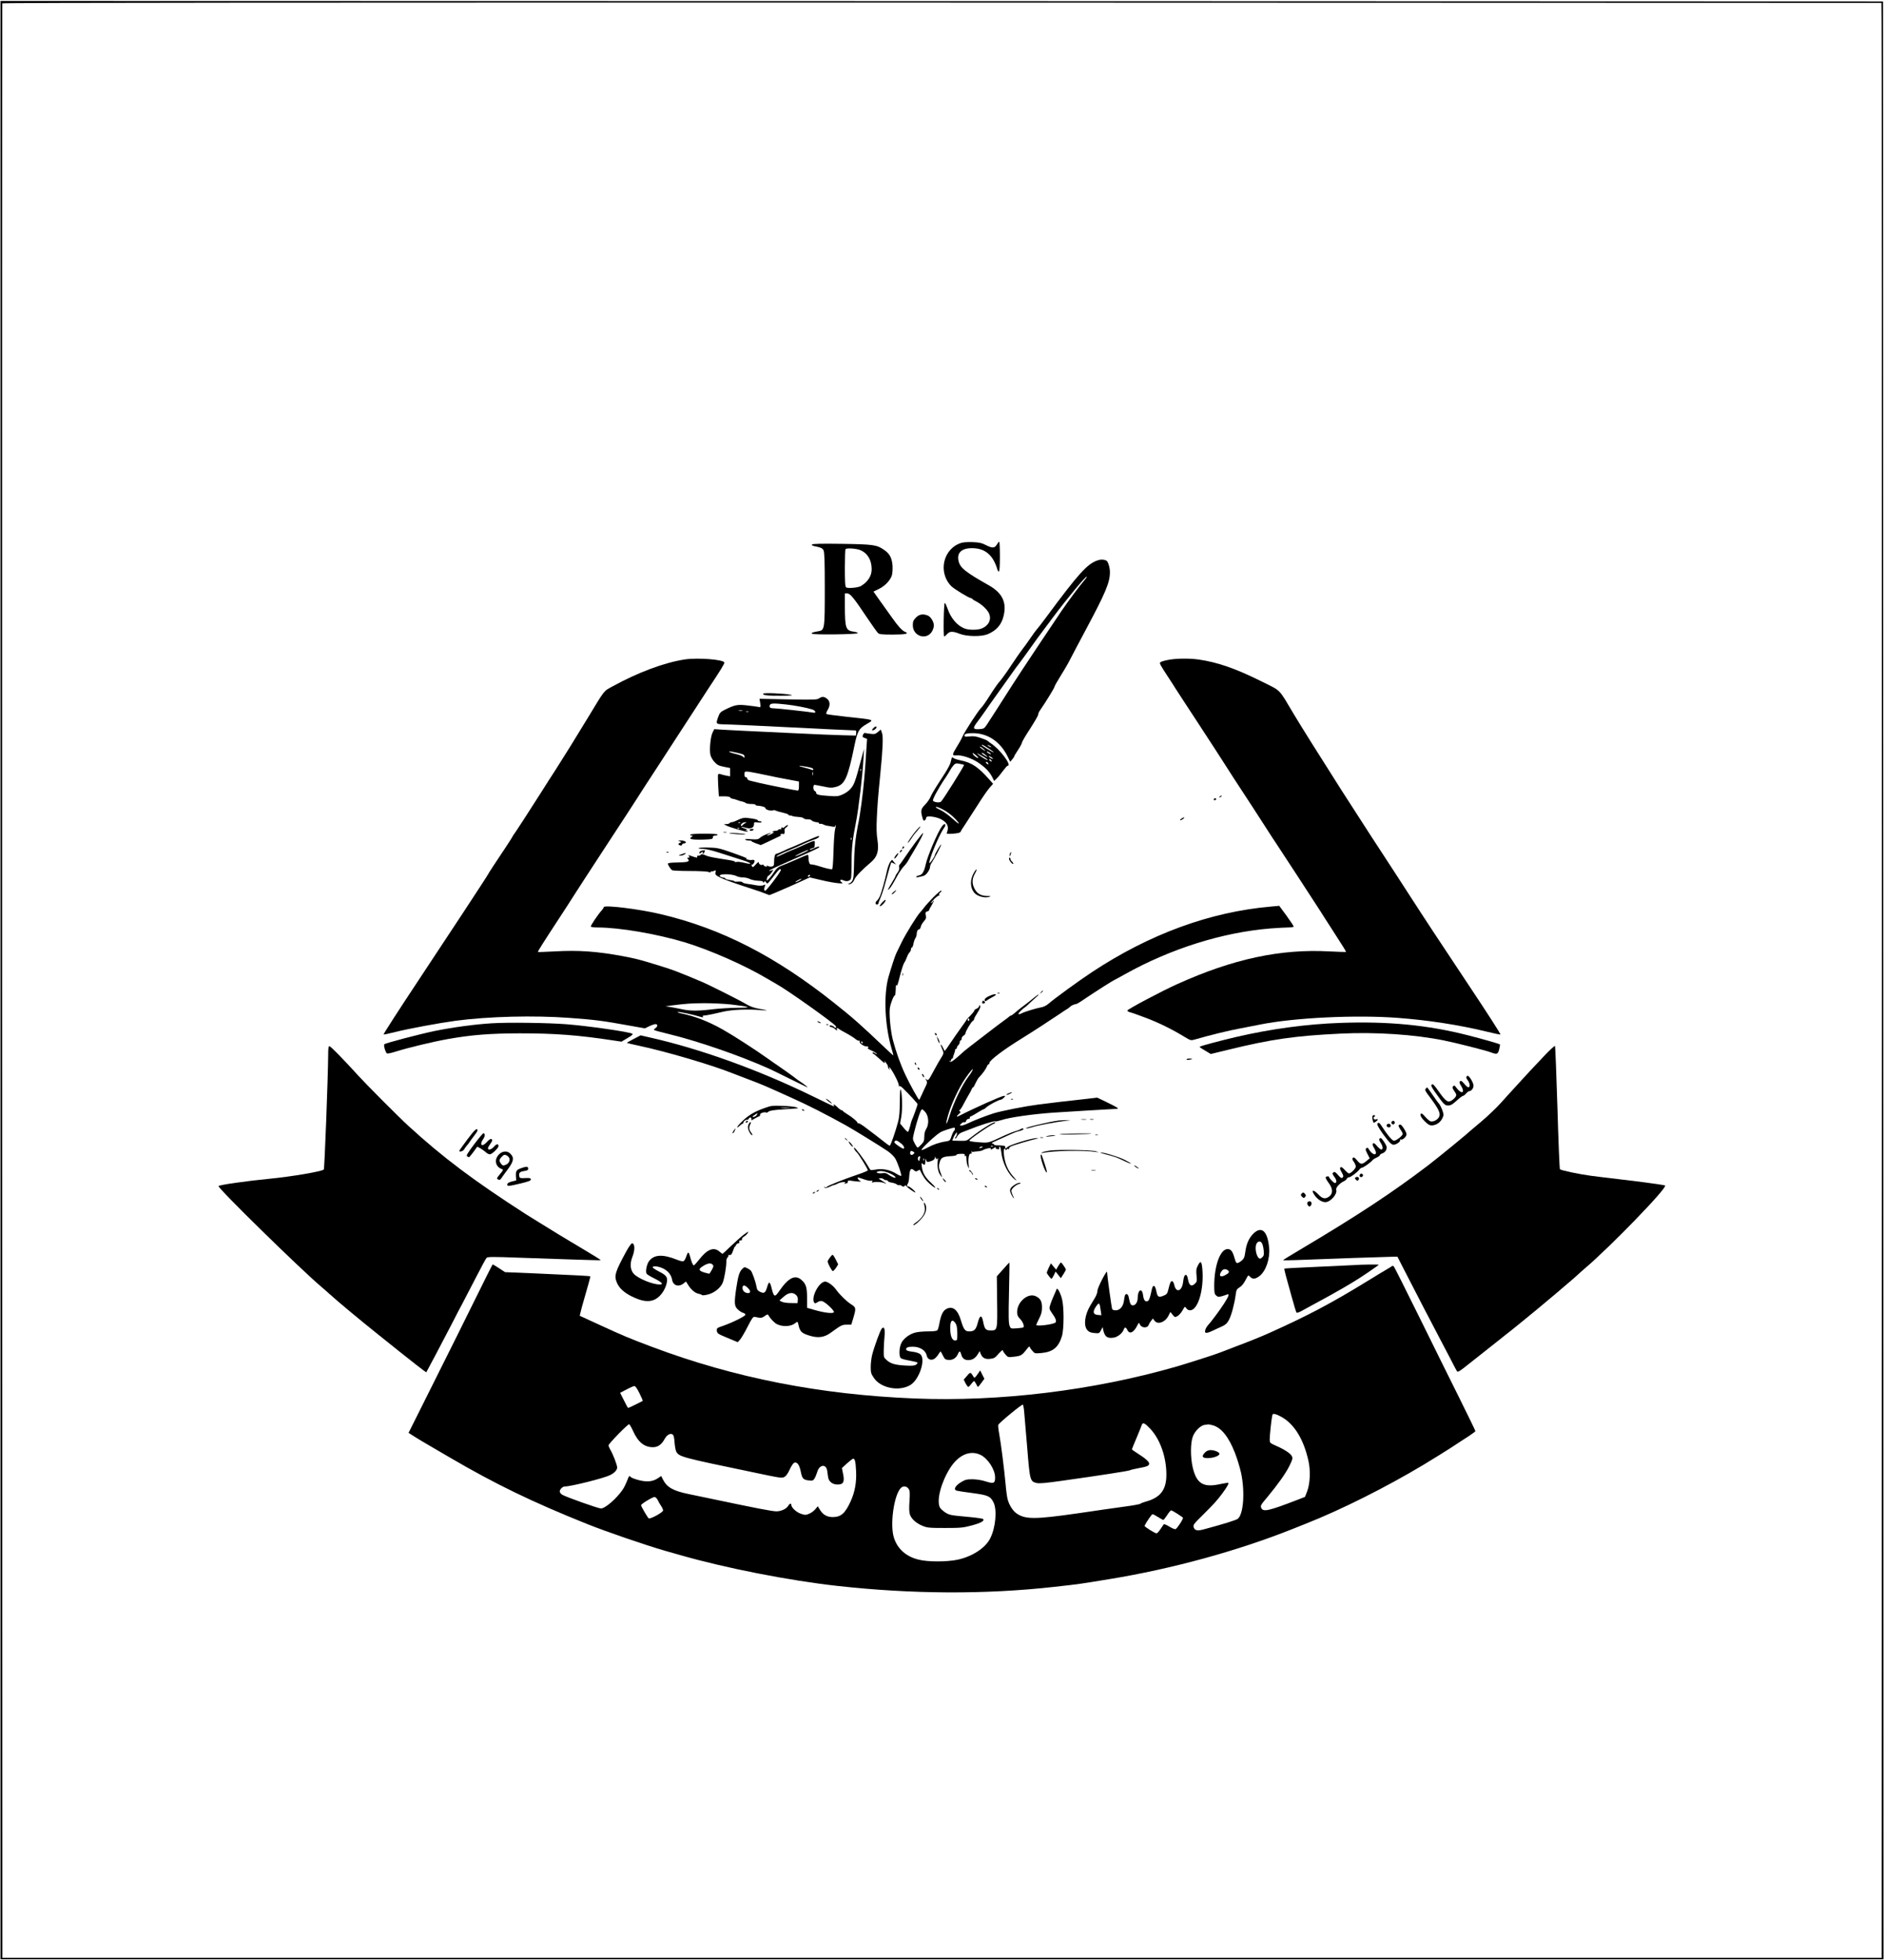 <?xml version="1.0" standalone="no"?>
<!DOCTYPE svg PUBLIC "-//W3C//DTD SVG 20010904//EN"
 "http://www.w3.org/TR/2001/REC-SVG-20010904/DTD/svg10.dtd">
<svg version="1.0" xmlns="http://www.w3.org/2000/svg"
 width="1969pt" height="2048pt" viewBox="0 0 1969 2048"
 preserveAspectRatio="xMidYMid meet">

<g transform="translate(0,2048) scale(0.1,-0.1)"
fill="#000000" stroke="none">
<path d="M5 10240 l0 -10230 9840 0 9840 0 -2 10228 -3 10227 -9837 3 -9838 2
0 -10230z m19658 10210 c4 0 6 -4596 5 -10212 l-3 -10213 -9820 0 -9820 0 -3
10205 c-1 5613 0 10210 2 10215 2 7 3282 9 9817 8 5398 -2 9817 -3 9822 -3z"/>
<path d="M10050 14809 c-192 -56 -252 -308 -107 -454 31 -30 186 -125 206
-125 5 0 11 -3 13 -7 2 -5 20 -17 41 -27 56 -29 112 -81 132 -122 30 -64 0
-129 -74 -160 -44 -18 -139 -18 -184 1 -76 31 -142 110 -175 209 -11 31 -23
57 -28 56 -11 0 -17 -350 -6 -350 5 0 18 11 30 25 27 31 59 32 132 3 74 -29
224 -31 290 -5 92 38 146 98 168 189 36 143 -12 243 -154 323 -238 134 -296
180 -314 246 -25 90 26 142 139 142 138 -1 222 -73 267 -230 2 -7 8 -13 14
-13 6 0 10 55 10 155 0 85 -3 155 -7 155 -5 0 -16 -14 -25 -30 -22 -38 -49
-39 -116 -4 -40 21 -68 27 -134 30 -46 2 -99 -1 -118 -7z"/>
<path d="M8486 14791 c-4 -6 5 -13 21 -16 73 -15 89 -22 100 -45 10 -19 13
-120 13 -398 0 -427 -1 -436 -67 -447 -62 -11 -76 -16 -66 -26 13 -13 478 -7
478 6 0 6 -18 12 -40 15 -85 11 -94 34 -95 258 l0 142 25 0 c30 0 70 -48 205
-251 54 -80 106 -153 115 -162 14 -14 39 -17 155 -17 135 0 178 10 128 29 -28
10 -77 64 -133 145 -22 31 -54 76 -71 99 -16 23 -52 72 -78 109 l-47 67 57 28
c62 30 117 88 135 141 6 20 9 64 7 102 -6 80 -30 125 -87 164 -77 54 -110 59
-442 64 -213 3 -309 1 -313 -7z m509 -60 c74 -33 115 -104 115 -199 0 -69 -39
-130 -111 -174 -28 -18 -136 -28 -156 -15 -10 6 -13 58 -13 201 0 106 3 196 7
199 14 14 119 6 158 -12z"/>
<path d="M11467 14624 c-106 -38 -194 -135 -534 -594 -43 -58 -86 -114 -97
-125 -10 -11 -41 -54 -69 -95 -28 -41 -65 -93 -83 -115 -18 -23 -71 -99 -118
-170 -47 -72 -102 -147 -121 -168 -19 -21 -64 -86 -101 -145 -37 -59 -77 -116
-89 -127 -29 -26 -172 -246 -198 -305 -11 -25 -37 -72 -59 -106 -48 -77 -49
-91 -5 -86 55 6 157 -27 227 -73 77 -52 119 -95 149 -152 l21 -42 28 27 c16
15 45 51 66 80 21 28 42 52 47 52 49 0 -83 176 -178 236 -15 10 -30 22 -33 25
-3 4 -34 17 -70 29 -49 17 -78 21 -117 16 -42 -5 -53 -3 -53 8 0 19 22 26 88
26 154 0 284 -87 361 -240 l29 -59 21 25 c11 13 21 27 21 32 0 4 18 34 40 67
22 33 40 67 40 75 0 8 38 74 85 145 46 72 85 138 85 148 0 10 8 30 19 45 60
86 151 235 151 245 0 7 31 62 69 123 38 60 82 137 98 170 29 56 86 165 158
299 210 393 255 499 255 608 0 46 -19 110 -36 119 -24 14 -63 15 -97 2z m-143
-218 c-40 -45 -149 -192 -228 -306 -107 -157 -439 -656 -515 -775 -110 -173
-235 -368 -269 -419 -26 -38 -31 -41 -80 -44 -62 -4 -67 10 -24 67 16 20 53
72 84 116 30 44 93 133 139 197 46 65 109 153 139 195 30 43 57 80 60 83 6 5
144 195 170 233 14 21 41 58 205 277 154 205 344 434 353 425 3 -3 -13 -24
-34 -49z m-992 -1746 c35 -22 58 -40 53 -40 -12 0 -125 69 -125 76 0 8 11 3
72 -36z m28 14 c0 -2 -9 0 -20 6 -11 6 -20 13 -20 16 0 2 9 0 20 -6 11 -6 20
-13 20 -16z m-69 -31 c10 -12 5 -11 -18 6 -18 12 -33 24 -33 27 0 9 37 -15 51
-33z m53 -28 c11 -8 15 -15 10 -15 -6 0 -19 7 -30 15 -10 8 -14 14 -9 14 6 0
19 -6 29 -14z m-119 -53 c-7 -7 -45 19 -56 39 -9 18 -5 17 25 -7 19 -15 33
-30 31 -32z m95 12 c0 -3 -13 3 -30 13 -16 9 -30 21 -30 26 0 5 14 -1 30 -13
17 -12 30 -24 30 -26z m-44 1 c32 -19 52 -35 46 -35 -13 0 -49 21 -91 52 -37
28 -19 21 45 -17z m90 -10 c10 -8 15 -14 9 -14 -5 0 -19 6 -29 14 -11 8 -15
15 -10 15 6 0 19 -7 30 -15z m-6 -30 c11 -13 10 -14 -4 -9 -9 3 -16 10 -16 15
0 13 6 11 20 -6z m-35 -26 c11 -17 -1 -21 -15 -4 -8 9 -8 15 -2 15 6 0 14 -5
17 -11z"/>
<path d="M9572 14027 c-27 -28 -32 -41 -32 -80 0 -114 142 -160 200 -65 11 18
20 47 20 63 0 39 -33 93 -66 105 -50 19 -88 12 -122 -23z"/>
<path d="M7155 13590 c-214 -33 -485 -134 -755 -282 -94 -52 -75 -28 -255
-325 -121 -200 -261 -425 -340 -548 -40 -60 -104 -162 -144 -225 -113 -179
-279 -434 -290 -447 -6 -7 -11 -14 -11 -17 0 -3 -31 -52 -68 -108 -113 -169
-187 -282 -191 -292 -2 -5 -34 -55 -70 -110 -37 -56 -116 -176 -176 -269 -61
-92 -278 -420 -482 -730 -205 -309 -369 -563 -364 -565 5 -2 62 11 127 27 136
34 454 93 624 116 346 46 824 58 1195 30 270 -20 340 -29 633 -82 l152 -27 45
22 c25 12 54 22 65 22 27 0 25 -25 -2 -44 -26 -19 -35 -15 152 -62 308 -76
734 -224 1030 -356 25 -11 124 -59 220 -107 96 -47 179 -88 185 -90 18 -8 -20
24 -65 54 -25 16 -47 32 -50 35 -6 7 -160 117 -195 140 -13 8 -58 40 -102 71
-138 98 -365 244 -470 303 -153 86 -295 141 -447 171 -15 3 -26 8 -23 11 7 7
155 -25 246 -52 17 -5 22 -4 17 4 -5 8 0 12 14 12 11 0 51 7 88 15 37 9 89 20
115 26 90 20 248 27 382 16 93 -8 89 -4 -15 14 -50 9 -92 24 -130 47 -55 34
-391 203 -465 234 -263 111 -300 125 -500 186 -161 49 -194 57 -325 82 -274
51 -467 64 -712 50 -94 -5 -174 -8 -176 -6 -4 4 52 93 233 369 55 84 120 184
144 223 25 38 72 112 106 164 34 52 119 183 189 290 70 107 185 283 255 390
70 107 149 230 176 273 28 42 95 146 150 230 55 84 133 205 174 268 156 241
250 385 359 552 128 193 162 249 162 264 0 32 -277 54 -415 33z m490 -3605
c206 -25 220 -33 60 -34 -77 -1 -194 -8 -260 -16 -154 -19 -233 -18 -320 1
-38 8 -92 19 -120 23 l-50 7 55 8 c160 20 208 24 350 25 86 0 213 -6 285 -14z"/>
<path d="M12201 13584 c-36 -7 -69 -18 -74 -23 -11 -11 -4 -24 81 -154 37 -56
69 -106 72 -112 3 -5 44 -68 91 -140 47 -71 121 -185 165 -252 43 -67 115
-177 159 -244 44 -67 89 -137 100 -155 18 -30 147 -229 287 -442 31 -48 99
-152 150 -232 51 -80 96 -149 101 -155 8 -11 49 -74 224 -342 65 -100 150
-230 188 -289 39 -59 79 -122 90 -140 11 -18 69 -108 128 -199 60 -92 107
-168 105 -170 -2 -2 -80 0 -173 5 -511 28 -1008 -78 -1592 -342 -159 -71 -515
-260 -520 -275 -2 -6 9 -14 24 -18 15 -3 89 -29 163 -57 134 -50 279 -121 408
-200 64 -39 69 -40 107 -29 164 47 351 93 470 115 77 15 172 33 210 41 360 73
1010 104 1450 70 314 -24 632 -73 909 -140 81 -20 152 -35 157 -33 6 2 -144
235 -333 518 -342 514 -431 649 -645 980 -62 96 -117 182 -123 190 -57 85
-425 652 -560 864 -262 412 -414 655 -496 791 -168 281 -126 239 -346 349
-270 134 -457 198 -654 226 -102 14 -245 11 -323 -6z"/>
<path d="M7977 13233 c-11 -17 46 -23 192 -22 99 1 125 4 96 10 -70 14 -281
23 -288 12z"/>
<path d="M8561 13184 c-21 -15 -56 -16 -323 -11 l-300 6 7 -45 c6 -43 5 -45
-17 -40 -13 3 -66 10 -118 16 -104 12 -131 6 -236 -46 -43 -22 -53 -32 -67
-72 -28 -79 -29 -78 76 -80 50 -2 180 -7 287 -12 107 -6 292 -15 410 -20 118
-6 298 -15 400 -20 102 -5 204 -9 228 -10 41 0 43 -1 40 -27 l-3 -28 -125 3
c-69 1 -307 11 -530 22 -223 11 -459 22 -525 25 -66 3 -161 8 -210 11 l-90 6
-19 -38 c-20 -43 -33 -171 -22 -228 4 -21 22 -54 42 -76 29 -32 45 -40 99 -51
l65 -13 0 -43 0 -44 -37 7 c-21 4 -48 10 -60 15 -13 5 -25 4 -28 -1 -3 -5 -2
-59 1 -119 l7 -111 58 0 c34 0 59 -5 61 -12 2 -6 13 -12 24 -13 10 -1 31 -7
47 -13 15 -7 39 -14 54 -16 14 -3 31 -10 37 -16 5 -5 32 -10 59 -10 26 0 46
-4 43 -8 -2 -4 5 -9 17 -9 53 -4 87 -15 87 -28 0 -15 62 -31 79 -21 6 4 18 2
28 -3 10 -5 44 -15 76 -22 31 -7 57 -16 57 -21 0 -4 8 -8 18 -8 10 0 21 -3 25
-6 3 -3 29 -7 58 -9 29 -1 55 -8 57 -14 2 -6 21 -11 42 -11 21 0 40 -5 42 -10
3 -9 35 -20 66 -22 6 -1 12 -5 12 -10 0 -6 6 -8 13 -5 6 2 21 -1 32 -7 11 -6
29 -12 40 -13 11 -1 35 -5 53 -9 23 -4 32 -3 32 7 0 7 2 10 5 8 2 -3 -1 -21
-7 -40 -6 -19 -14 -122 -17 -229 -4 -136 -9 -194 -17 -193 -6 1 -24 4 -40 7
-15 3 -48 12 -73 20 -47 16 -96 27 -107 25 -13 -2 -24 27 -24 64 0 20 -4 37
-8 37 -4 0 -60 -23 -122 -51 -63 -28 -134 -57 -156 -65 -30 -11 -49 -27 -72
-62 -33 -51 -72 -96 -78 -90 -6 7 8 48 16 48 5 0 19 14 31 31 l22 31 -24 -7
c-57 -17 4 17 126 70 196 85 348 154 365 165 32 20 0 20 -39 -1 -23 -12 -44
-19 -48 -16 -3 3 6 9 21 13 14 3 27 9 27 13 5 22 6 57 3 63 -5 7 -41 -6 -144
-54 -36 -17 -81 -36 -101 -43 -19 -7 -59 -25 -87 -39 -28 -14 -57 -26 -64 -26
-18 1 47 34 136 70 42 16 102 43 134 59 31 15 81 36 109 45 49 16 71 31 60 42
-2 2 -70 -25 -151 -61 -81 -36 -149 -65 -151 -65 -3 0 -33 -13 -67 -30 -34
-16 -67 -30 -74 -30 -15 0 -24 -32 -24 -86 0 -34 -4 -43 -22 -47 -12 -3 -30
-1 -41 5 -12 6 -17 6 -13 0 4 -6 -2 -8 -14 -5 -11 3 -20 10 -20 15 0 5 -4 7
-9 4 -15 -10 -41 5 -41 22 0 10 -9 5 -28 -16 -33 -37 -37 -38 -46 -15 -4 10
-4 14 0 10 10 -10 37 31 29 43 -4 6 -14 8 -23 6 -10 -3 -30 -2 -47 3 -22 7
-24 10 -10 11 11 1 -52 26 -140 57 -149 52 -167 56 -262 58 -57 1 -103 -2
-103 -6 0 -4 21 -8 48 -8 29 0 97 -16 182 -44 74 -24 177 -57 228 -73 99 -30
115 -53 19 -28 -32 8 -67 12 -78 9 -10 -4 -19 -2 -19 3 0 4 -35 13 -77 19
-116 17 -196 32 -218 42 -38 17 -54 20 -60 11 -4 -6 -15 -10 -26 -10 -11 0
-17 -4 -14 -10 9 -14 -5 -13 -55 5 -38 13 -41 13 -30 0 10 -12 9 -15 -5 -15
-15 0 -15 -3 -5 -15 22 -27 -1 -34 -108 -36 -70 -1 -102 -5 -102 -13 0 -13 29
-57 44 -68 6 -4 88 -8 183 -8 94 0 183 -4 197 -10 19 -7 26 -6 26 2 0 6 3 8 6
5 4 -3 16 -1 27 4 18 10 19 9 15 -15 -5 -24 0 -30 52 -56 32 -16 136 -54 231
-85 96 -31 198 -65 227 -77 l52 -20 63 25 c74 31 243 105 310 137 l49 23 116
-27 c65 -16 144 -30 177 -33 55 -5 58 -4 40 10 -26 20 -12 33 21 19 33 -16 71
-6 78 21 3 12 6 90 6 172 0 142 11 242 45 410 28 142 71 503 79 665 l6 105
-30 -110 c-64 -241 -73 -264 -116 -312 -16 -18 -51 -42 -79 -54 -43 -19 -60
-21 -140 -15 -108 7 -135 14 -135 32 0 8 -7 17 -15 20 -18 7 -20 64 -2 64 6 0
43 -7 82 -15 83 -18 98 -18 146 -5 89 25 121 99 189 430 31 151 46 178 127
225 82 48 91 44 -198 75 -118 13 -218 26 -222 30 -5 4 1 23 12 41 30 48 27 93
-5 118 -32 25 -52 26 -83 5z m-346 -64 c91 -10 213 -33 273 -52 37 -11 46 -42
10 -33 -34 7 -378 45 -415 45 -35 0 -46 10 -37 34 7 19 41 20 169 6z m-457
-67 c-10 -2 -26 -2 -35 0 -10 3 -2 5 17 5 19 0 27 -2 18 -5z m65 -10 c-7 -2
-19 -2 -25 0 -7 3 -2 5 12 5 14 0 19 -2 13 -5z m-114 -429 c60 -14 71 -19 71
-37 0 -18 -1 -19 -12 -5 -7 9 -38 21 -68 28 -54 12 -96 29 -74 30 6 0 44 -7
83 -16z m727 -146 c42 -7 64 -16 64 -25 0 -9 -5 -11 -12 -7 -7 4 -44 15 -83
25 -81 20 -62 24 31 7z m561 -40 c-3 -8 -6 -5 -6 6 -1 11 2 17 5 13 3 -3 4
-12 1 -19z m-1077 -28 c58 -12 121 -25 140 -29 19 -5 92 -19 162 -32 l128 -24
0 -47 c0 -33 -4 -48 -13 -48 -18 0 -337 65 -413 83 -33 8 -71 18 -86 21 -16 4
-28 13 -28 21 0 8 -7 15 -15 15 -10 0 -15 10 -15 30 0 36 1 37 140 10z m577
-17 c-3 -10 -5 -4 -5 12 0 17 2 24 5 18 2 -7 2 -21 0 -30z m400 -675 c-3 -8
-6 -5 -6 6 -1 11 2 17 5 13 3 -3 4 -12 1 -19z m-460 -119 c-33 -19 -127 -59
-127 -54 0 7 121 64 135 64 6 0 2 -4 -8 -10z m-277 -200 c0 -19 -153 -220
-164 -216 -12 5 -12 22 -1 51 7 15 5 17 -11 9 -20 -9 -50 -9 -99 1 -16 3 -51
9 -77 12 -27 4 -48 11 -48 16 0 6 -20 8 -44 7 -24 -2 -42 -1 -40 3 2 3 -18 9
-46 13 -27 4 -50 11 -50 16 0 5 -8 9 -17 9 -10 0 -25 5 -33 10 -46 31 110 36
169 6 14 -8 44 -13 66 -13 23 0 55 -8 73 -17 18 -9 57 -17 87 -18 30 -1 52 -5
49 -10 -3 -4 0 -8 5 -8 6 0 11 5 11 12 0 6 6 3 14 -8 14 -19 15 -19 33 1 10
11 38 46 62 78 42 55 61 69 61 46z m305 -59 c-3 -5 -11 -10 -16 -10 -6 0 -7 5
-4 10 3 6 11 10 16 10 6 0 7 -4 4 -10z m-100 -43 c-23 -16 -63 -32 -52 -21 10
10 51 32 62 33 5 1 1 -5 -10 -12z"/>
<path d="M9125 12870 c-14 -16 -15 -20 -4 -20 16 0 39 19 39 32 0 14 -16 9
-35 -12z"/>
<path d="M9176 12833 c-26 -22 -37 -25 -76 -20 -25 3 -52 7 -59 9 -7 2 -17 -7
-22 -20 -7 -19 -5 -24 17 -32 l26 -10 -7 -103 c-15 -250 -28 -394 -51 -567
-14 -101 -27 -187 -29 -190 -2 -3 -13 -64 -25 -136 -14 -86 -22 -185 -24 -296
-2 -136 -6 -171 -20 -192 -9 -14 -24 -26 -34 -27 -9 0 -12 -3 -5 -5 20 -9 50
14 63 48 13 32 78 100 175 182 65 56 83 118 65 233 -9 57 -11 127 -6 229 6
137 12 211 36 454 26 259 32 394 18 432 l-13 36 -29 -25z"/>
<path d="M9946 12559 c-2 -8 -7 -27 -11 -44 -3 -16 -29 -66 -57 -110 -29 -44
-71 -110 -94 -146 -23 -36 -50 -84 -59 -105 -9 -21 -34 -58 -57 -81 -44 -45
-47 -62 -29 -131 10 -36 15 -41 27 -32 8 7 14 19 14 28 0 24 110 10 164 -22
60 -35 76 -77 52 -136 -5 -13 4 -14 66 -10 43 3 73 10 76 18 2 6 22 40 46 74
23 35 82 126 131 203 48 77 105 159 126 183 l38 43 -37 42 c-120 135 -184 178
-299 202 -35 7 -71 19 -78 25 -12 10 -16 9 -19 -1z m129 -71 c6 -6 -222 -369
-241 -384 -16 -13 -69 -7 -83 10 -9 11 54 128 134 246 17 25 37 58 45 73 8 16
24 39 36 52 18 20 27 22 63 15 23 -4 44 -9 46 -12z m-227 -462 c53 -28 93 -57
135 -101 61 -65 46 -66 -24 -2 -41 37 -98 79 -126 92 -29 14 -53 28 -53 30 0
10 23 4 68 -19z"/>
<path d="M12750 12160 c-9 -6 -10 -10 -3 -10 6 0 15 5 18 10 8 12 4 12 -15 0z"/>
<path d="M12685 12130 c-3 -5 1 -10 9 -10 9 0 16 5 16 10 0 6 -4 10 -9 10 -6
0 -13 -4 -16 -10z"/>
<path d="M7715 11915 c-27 -14 -58 -25 -67 -25 -9 0 -20 -4 -23 -10 -3 -5 -18
-10 -33 -10 l-27 -1 26 -14 c32 -17 194 -65 218 -64 12 0 12 2 -4 9 l-20 9 20
1 c11 1 0 8 -25 15 -25 7 -38 13 -30 14 8 1 30 -3 48 -8 47 -14 82 1 82 35 0
25 2 26 40 21 22 -3 40 -1 40 4 0 5 -9 9 -20 9 -11 0 -20 4 -20 9 0 9 -42 18
-115 26 -29 3 -54 -3 -90 -20z m22 -31 c-3 -3 -12 -4 -19 -1 -8 3 -5 6 6 6 11
1 17 -2 13 -5z m48 -6 c-11 -6 -23 -16 -27 -22 -4 -6 -10 -7 -13 -4 -11 11 18
37 40 37 l20 0 -20 -11z m-58 -54 c-3 -3 -12 -4 -19 -1 -8 3 -5 6 6 6 11 1 17
-2 13 -5z"/>
<path d="M12344 11925 c-10 -8 -14 -15 -8 -15 5 0 19 7 30 15 10 8 14 15 8 15
-5 0 -19 -7 -30 -15z"/>
<path d="M9842 11843 c-45 -64 -149 -309 -167 -393 -16 -74 -35 -108 -66 -115
-41 -9 -48 -26 -7 -18 18 3 43 10 55 14 26 10 63 64 63 92 0 11 8 31 18 45 29
43 103 184 98 189 -5 5 -66 -100 -66 -113 0 -13 -51 -86 -56 -81 -15 14 98
289 147 359 11 14 19 31 19 37 0 20 -18 12 -38 -16z"/>
<path d="M8200 11840 c-11 -11 -20 -15 -20 -9 0 5 -5 7 -10 4 -6 -4 -8 -11 -5
-16 3 -5 0 -6 -8 -3 -8 3 -18 1 -22 -5 -3 -6 -17 -11 -30 -11 -13 0 -27 -4
-30 -10 -3 -6 1 -7 12 -4 10 3 2 -4 -17 -15 -19 -11 -42 -20 -50 -20 -8 0 -1
6 15 14 42 19 24 18 -27 -2 -24 -9 -53 -25 -65 -36 -19 -17 -32 -19 -93 -15
-44 3 -68 2 -62 -4 5 -5 23 -10 41 -10 17 -1 29 -3 26 -6 -3 -3 18 -13 45 -23
l51 -18 72 33 c112 52 164 78 144 72 -11 -4 -16 -2 -11 5 3 6 15 9 25 6 18 -5
22 6 19 49 -1 3 9 14 22 24 13 11 17 19 11 20 -7 0 -22 -9 -33 -20z"/>
<path d="M9575 11803 c-44 -52 -101 -138 -85 -128 6 4 22 24 36 46 13 22 41
58 61 80 20 22 34 41 32 44 -3 2 -23 -17 -44 -42z"/>
<path d="M7835 11810 c-3 -5 3 -10 14 -10 11 0 23 5 26 10 3 6 -3 10 -14 10
-11 0 -23 -4 -26 -10z"/>
<path d="M7563 11783 c9 -2 23 -2 30 0 6 3 -1 5 -18 5 -16 0 -22 -2 -12 -5z"/>
<path d="M7620 11776 c3 -3 44 -8 90 -12 47 -3 83 -4 80 -1 -3 3 -44 9 -90 12
-47 4 -83 4 -80 1z"/>
<path d="M9574 11688 c-38 -51 -91 -127 -119 -168 -27 -41 -53 -76 -56 -78 -3
-1 -4 -14 -1 -27 2 -15 -4 -34 -17 -51 -12 -15 -21 -30 -21 -34 0 -5 -18 -38
-40 -74 -41 -67 -50 -87 -27 -64 18 18 41 56 83 134 20 37 51 82 68 100 18 18
39 46 47 61 8 15 36 64 63 108 58 97 99 175 93 181 -2 3 -35 -37 -73 -88z"/>
<path d="M7215 11760 c-3 -5 2 -10 12 -10 17 -1 17 -1 0 -15 -18 -13 -18 -14
0 -22 10 -4 64 -7 121 -5 93 3 102 5 102 23 0 14 7 19 25 19 14 0 25 5 25 10
0 6 -53 10 -139 10 -83 0 -142 -4 -146 -10z"/>
<path d="M7105 11690 c18 -7 19 -8 3 -15 -24 -9 -23 -21 2 -28 11 -3 18 0 17
6 -1 6 8 13 21 15 45 7 10 33 -43 31 l-20 0 20 -9z"/>
<path d="M9437 11633 c-4 -3 -7 -11 -7 -17 0 -6 5 -5 12 2 6 6 9 14 7 17 -3 3
-9 2 -12 -2z"/>
<path d="M7338 11593 c-18 -3 -28 -11 -28 -21 0 -12 3 -13 12 -4 15 15 32 16
23 2 -3 -5 -2 -10 3 -10 5 0 12 9 15 20 3 11 4 19 4 19 -1 -1 -14 -4 -29 -6z"/>
<path d="M9406 11584 c-5 -14 -4 -15 9 -4 17 14 19 20 6 20 -5 0 -12 -7 -15
-16z"/>
<path d="M6968 11573 c7 -3 16 -2 19 1 4 3 -2 6 -13 5 -11 0 -14 -3 -6 -6z"/>
<path d="M10556 11565 c-3 -9 -6 -22 -5 -28 0 -7 5 -1 10 12 5 13 8 26 5 28
-2 2 -6 -3 -10 -12z"/>
<path d="M7120 11554 c-32 -12 -32 -13 -9 -13 14 -1 34 6 45 14 23 17 11 17
-36 -1z"/>
<path d="M9360 11541 c-12 -17 -17 -31 -12 -31 12 0 46 50 39 56 -3 3 -15 -9
-27 -25z"/>
<path d="M10547 11501 c6 -22 43 -60 43 -44 0 6 -7 16 -15 23 -8 7 -15 19 -15
26 0 8 -4 14 -9 14 -5 0 -7 -9 -4 -19z"/>
<path d="M9309 11482 c-16 -19 -34 -69 -44 -122 -12 -62 -55 -214 -70 -246 -8
-17 -21 -37 -30 -44 -19 -16 -19 -40 0 -40 8 0 15 5 15 10 0 6 9 29 19 53 11
23 29 76 41 117 46 169 71 254 74 258 3 2 15 -2 28 -9 l23 -12 -20 24 c-11 13
-20 25 -20 26 -1 1 -8 -5 -16 -15z"/>
<path d="M10182 11368 c-48 -77 -45 -166 5 -220 31 -33 105 -52 148 -39 28 9
26 9 -20 10 -67 1 -109 28 -135 86 -24 52 -20 98 12 154 25 44 16 52 -10 9z"/>
<path d="M9339 11161 c-13 -11 -22 -22 -19 -24 3 -3 16 5 29 19 28 29 22 31
-10 5z"/>
<path d="M9758 11109 c-40 -41 -85 -90 -100 -111 -15 -20 -34 -43 -42 -51 -30
-30 -148 -220 -192 -310 -25 -50 -51 -103 -57 -117 -13 -26 -54 -153 -82 -250
-51 -185 -38 -497 30 -735 13 -44 23 -81 21 -82 -1 -1 -37 32 -81 74 -268 255
-341 319 -535 473 -614 489 -1179 778 -1810 928 -230 55 -600 100 -600 74 0
-5 -8 -17 -17 -28 -43 -47 -123 -166 -118 -175 4 -5 35 -9 69 -9 230 0 620
-67 916 -156 261 -80 621 -238 855 -377 33 -20 78 -46 100 -58 110 -60 601
-408 620 -440 4 -6 4 -13 0 -17 -3 -3 -9 -2 -13 4 -10 16 -52 28 -52 15 0 -6
8 -11 17 -11 9 0 28 -10 41 -22 20 -18 24 -19 19 -5 -7 18 3 23 19 8 5 -5 41
-26 79 -46 39 -21 81 -48 95 -60 14 -12 31 -20 38 -18 7 3 10 -1 6 -10 -6 -16
50 -53 73 -49 6 1 14 -2 18 -8 3 -5 0 -10 -7 -10 -7 -1 10 -12 39 -25 28 -13
54 -29 58 -36 4 -6 -4 -3 -19 6 -15 10 -26 13 -26 6 0 -6 3 -11 8 -11 4 0 25
-17 47 -38 22 -20 48 -43 58 -51 16 -12 17 -12 11 5 -5 13 0 10 14 -8 12 -14
22 -32 22 -40 0 -7 5 -20 11 -28 8 -12 9 -9 4 10 -5 19 0 16 20 -15 41 -61 85
-157 78 -168 -3 -6 -1 -7 4 -4 6 4 23 -6 39 -22 70 -68 154 -160 154 -167 0
-10 -48 -142 -59 -164 -4 -8 -14 -39 -20 -68 -7 -28 -17 -54 -21 -57 -4 -3
-25 16 -45 41 l-38 46 13 74 c13 76 9 241 -6 281 -6 13 -9 -32 -10 -125 0
-104 -5 -166 -18 -212 -27 -103 -78 -250 -88 -250 -4 0 -32 19 -61 43 -29 23
-66 52 -82 64 -17 13 -63 48 -103 78 -39 31 -77 53 -82 50 -6 -4 -9 -2 -8 3 3
11 -55 60 -111 94 -20 12 -39 26 -42 31 -3 5 -10 8 -15 8 -5 0 -27 16 -48 37
-22 20 -37 29 -33 20 3 -10 5 -18 3 -18 -2 0 -104 49 -227 109 -560 273 -1170
493 -1694 611 l-100 23 -73 -38 c-40 -20 -71 -39 -70 -41 2 -2 58 -15 123 -29
295 -63 766 -202 985 -290 19 -8 96 -37 170 -65 142 -54 165 -64 435 -186 181
-81 373 -179 580 -294 80 -45 355 -214 430 -265 35 -24 69 -57 82 -80 27 -47
69 -172 61 -180 -3 -3 -26 7 -52 23 -60 39 -145 56 -211 43 -27 -5 -53 -7 -56
-5 -4 2 -19 25 -34 52 -35 60 -127 182 -138 182 -10 0 8 -33 28 -50 17 -14
115 -173 115 -187 0 -5 -46 -24 -102 -43 -135 -45 -322 -119 -326 -130 -2 -5
-11 -6 -20 -3 -13 4 -14 3 -4 -5 9 -6 26 -3 52 9 22 11 43 19 48 19 6 0 23 7
38 15 35 18 98 21 74 4 -12 -9 -12 -10 3 -5 10 3 21 6 23 6 2 0 4 7 4 15 0 10
8 13 28 10 69 -11 126 -14 106 -5 -12 4 -24 15 -27 24 -8 20 -12 20 59 -4 32
-12 67 -19 77 -16 13 3 17 0 13 -10 -4 -10 -2 -12 6 -8 16 10 96 6 119 -6 37
-20 19 -1 -23 24 -40 24 -41 26 -16 26 15 0 30 -4 33 -10 3 -5 15 -10 26 -10
10 0 19 -4 19 -10 0 -5 18 -13 41 -16 22 -4 46 -12 52 -19 7 -6 18 -10 25 -7
7 2 19 -2 27 -8 12 -10 18 -10 30 0 9 8 15 8 15 2 0 -11 90 -76 96 -69 7 7
-66 68 -76 62 -12 -8 -13 17 -1 31 5 5 11 37 13 72 5 75 18 94 48 67 18 -16
24 -17 42 -6 11 7 21 11 21 9 35 -72 60 -108 101 -144 68 -59 84 -56 21 4 -65
60 -92 105 -100 167 -6 41 -5 48 6 38 22 -21 29 -15 30 25 1 29 2 32 7 14 8
-26 13 -27 60 -10 21 8 32 19 33 33 1 16 2 17 6 3 5 -21 20 -24 26 -5 2 6 2
-1 -1 -18 -9 -57 -2 -118 19 -152 11 -18 22 -33 24 -33 1 0 -6 25 -18 55 -17
48 -18 60 -7 100 15 53 30 61 132 67 25 2 46 7 45 13 -1 5 19 10 44 10 37 1
46 -2 41 -14 -3 -9 -1 -12 6 -7 9 5 12 -6 12 -36 1 -24 7 -56 15 -73 13 -30
13 -29 8 17 -7 61 4 121 21 115 10 -4 12 1 10 16 -2 12 -2 16 2 9 3 -6 9 -10
13 -7 4 2 25 5 47 6 21 1 48 7 59 14 27 16 88 27 80 15 -9 -15 8 -12 34 7 14
9 21 12 18 6 -4 -6 -1 -13 6 -16 23 -8 32 -6 29 9 -2 8 1 14 7 14 5 0 12 -28
16 -62 12 -110 74 -231 144 -283 20 -14 17 -9 -9 21 -52 58 -77 103 -95 169
-17 67 -20 135 -5 135 6 0 10 -6 10 -12 0 -10 3 -9 9 1 5 8 14 10 21 6 8 -5
11 -4 6 3 -4 6 5 17 21 25 23 12 198 64 268 80 l20 5 -20 1 c-48 3 -296 -74
-308 -95 -5 -8 -13 -12 -18 -9 -5 4 -7 11 -4 16 6 8 -26 12 -92 13 -13 0 -23
3 -23 7 0 4 -8 9 -17 11 -13 3 -9 9 17 20 19 8 64 29 100 45 108 50 134 60
167 67 18 4 35 12 38 17 8 11 -18 12 -30 1 -6 -5 -30 -14 -55 -21 -25 -7 -79
-29 -120 -48 -165 -77 -156 -75 -262 -67 -54 3 -98 11 -98 16 0 15 217 164
263 181 7 2 9 7 6 11 -10 11 -156 -81 -256 -161 -39 -32 -45 -34 -116 -32
l-75 2 9 24 c5 14 16 35 24 46 15 21 15 21 15 1 0 -11 -5 -25 -12 -32 -6 -6
-9 -14 -6 -18 4 -3 13 7 22 24 9 17 29 34 48 41 18 7 56 21 83 32 100 41 256
90 265 84 6 -4 36 3 68 13 78 27 321 62 537 77 139 9 608 38 648 39 34 1 36 2
20 15 -10 7 -60 33 -112 58 l-94 45 -191 -22 c-185 -20 -240 -27 -431 -51
-125 -16 -372 -64 -458 -90 -76 -24 -210 -75 -279 -109 -23 -11 -51 -20 -61
-20 -20 0 -20 1 -2 20 10 12 25 18 33 15 8 -3 16 3 19 15 3 11 14 20 25 20 10
0 16 5 13 10 -3 6 2 13 12 17 10 3 42 21 71 40 29 18 56 33 60 33 5 0 18 9 31
21 25 24 129 79 149 79 6 0 21 9 32 20 19 19 19 20 1 20 -25 0 -311 -128 -473
-211 -25 -13 -22 0 4 23 19 16 20 21 8 28 -8 6 -10 10 -4 10 6 0 23 24 38 53
15 28 40 75 56 102 17 28 33 58 36 68 4 9 10 17 14 17 4 0 15 19 25 43 11 23
26 49 34 58 40 41 78 94 87 122 4 9 10 17 15 17 5 0 9 6 9 14 0 27 145 137
338 256 101 62 313 200 397 257 38 26 74 50 79 52 6 2 19 13 30 23 11 10 32
21 46 24 30 6 28 5 135 77 83 56 273 177 279 177 1 0 52 27 112 61 480 268
1024 439 1527 479 70 5 153 10 183 10 29 0 54 4 54 10 0 5 -34 56 -75 113
l-76 103 -87 -8 c-634 -55 -1269 -287 -1872 -686 -136 -90 -387 -272 -456
-332 -18 -15 -49 -31 -70 -34 -56 -10 -174 -46 -207 -63 -43 -22 -45 -7 -4 31
20 19 37 32 37 31 0 -2 12 9 28 23 15 15 49 46 76 70 61 52 49 56 -13 4 -25
-21 -71 -57 -101 -79 -30 -22 -71 -54 -90 -72 -19 -17 -39 -31 -43 -31 -5 0
-14 -6 -21 -12 -8 -7 -24 -20 -36 -28 -12 -8 -50 -36 -84 -62 -33 -26 -124
-95 -201 -154 -77 -59 -142 -110 -145 -113 -3 -3 -36 -32 -73 -65 -55 -47 -71
-56 -80 -46 -9 10 -9 11 1 6 7 -4 12 -1 12 8 0 9 5 16 10 16 6 0 9 3 9 8 -1 4
4 23 12 42 7 19 12 38 11 43 -1 4 2 7 8 7 5 0 10 6 10 14 0 7 7 19 15 26 8 7
15 21 15 31 0 11 5 19 10 19 6 0 10 9 10 20 0 10 9 24 20 30 11 6 20 17 20 25
0 19 59 118 76 128 8 4 14 13 14 20 0 7 16 37 35 66 23 35 33 60 29 70 -6 14
-8 14 -11 -2 -3 -10 -16 -22 -29 -27 -13 -5 -23 -13 -22 -18 2 -4 -16 -27 -39
-51 -24 -23 -43 -45 -43 -47 0 -3 -24 -37 -53 -77 -29 -40 -79 -111 -111 -159
-32 -49 -60 -88 -62 -88 -2 0 -11 16 -20 35 -9 20 -19 33 -22 31 -2 -3 3 -21
12 -40 21 -45 20 -55 -7 -96 -13 -19 -45 -75 -72 -125 -63 -117 -64 -118 -83
-103 -13 12 -14 10 -2 -9 12 -19 11 -27 -7 -65 -12 -24 -31 -64 -42 -90 -12
-27 -23 -48 -25 -48 -9 0 -98 162 -144 260 -53 112 -100 246 -132 369 -24 95
-40 272 -30 331 8 50 40 130 52 130 5 0 8 28 9 63 0 39 3 55 8 42 6 -14 15 13
35 95 16 63 36 126 45 140 10 14 23 42 30 62 7 20 19 42 27 48 7 7 14 21 14
31 0 11 4 19 10 19 5 0 12 17 16 38 3 20 12 47 20 59 8 12 14 31 14 42 0 29
11 51 25 51 7 0 15 13 18 28 3 15 18 40 32 56 22 24 26 35 20 63 -5 29 -3 35
14 40 12 3 21 9 21 14 0 5 12 28 26 50 14 23 23 43 20 47 -3 3 -6 1 -6 -5 0
-6 -8 -14 -17 -17 -10 -4 3 13 27 38 24 24 48 42 54 39 5 -4 6 -1 2 6 -5 7 0
18 10 26 11 7 16 16 12 20 -4 4 -40 -26 -80 -66z m372 -1285 c0 -8 -5 -12 -10
-9 -6 4 -8 11 -5 16 9 14 15 11 15 -7z m-1115 -234 c3 -5 1 -10 -4 -10 -6 0
-11 5 -11 10 0 6 2 10 4 10 3 0 8 -4 11 -10z m1144 -302 c-7 -13 -24 -39 -39
-58 -64 -84 -153 -267 -196 -407 -14 -46 -29 -83 -33 -83 -4 0 4 42 19 93 29
98 89 233 148 332 54 89 136 190 101 123z m-485 -431 c33 -44 36 -126 6 -172
-13 -20 -20 -47 -20 -80 0 -42 -5 -55 -31 -82 -16 -18 -34 -33 -38 -33 -5 0
-19 20 -31 44 -23 43 -23 44 -7 112 33 134 70 244 83 244 7 0 24 -15 38 -33z
m306 -171 c0 -8 -4 -17 -9 -21 -5 -3 -17 -27 -26 -54 -15 -47 -18 -50 -58 -56
-72 -11 -138 -34 -195 -66 -30 -16 -57 -27 -61 -24 -9 11 161 169 204 189 31
15 107 40 138 45 4 0 7 -5 7 -13z m-556 -158 c16 -14 27 -31 25 -41 -3 -14
-13 -10 -57 19 -42 29 -51 39 -41 50 12 15 26 10 73 -28z m953 -24 c-3 -3 -12
-4 -19 -1 -8 3 -5 6 6 6 11 1 17 -2 13 -5z m-107 -8 c0 -2 -9 -6 -20 -9 -11
-3 -18 -1 -14 4 5 9 34 13 34 5z m-724 -74 c-19 -19 -42 -3 -32 23 5 13 10 14
27 4 20 -10 20 -12 5 -27z m70 -38 c-3 -9 -6 -21 -6 -27 0 -8 -3 -8 -11 0 -13
13 -5 43 12 43 6 0 8 -7 5 -16z m41 -26 c-3 -8 -6 -5 -6 6 -1 11 2 17 5 13 3
-3 4 -12 1 -19z m-347 -142 c50 -24 70 -53 25 -36 -15 6 -38 19 -52 29 -17 14
-33 18 -58 14 -19 -3 -42 -2 -52 2 -17 7 -17 8 2 15 29 11 83 1 135 -24z"/>
<path d="M9217 11048 c-15 -17 -25 -33 -22 -36 6 -7 44 27 56 50 15 28 -3 20
-34 -14z"/>
<path d="M9432 10300 c0 -14 2 -19 5 -12 2 6 2 18 0 25 -3 6 -5 1 -5 -13z"/>
<path d="M10879 10113 c-13 -16 -12 -17 4 -4 9 7 17 15 17 17 0 8 -8 3 -21
-13z"/>
<path d="M10428 10103 c7 -3 16 -2 19 1 4 3 -2 6 -13 5 -11 0 -14 -3 -6 -6z"/>
<path d="M10355 10081 c-43 -17 -65 -33 -65 -50 0 -13 13 -14 26 -2 5 5 31 20
57 34 56 28 42 41 -18 18z"/>
<path d="M10267 10016 c-7 -19 4 -27 21 -17 10 6 10 10 -1 20 -12 9 -16 8 -20
-3z"/>
<path d="M8550 9800 c8 -5 20 -10 25 -10 6 0 3 5 -5 10 -8 5 -19 10 -25 10 -5
0 -3 -5 5 -10z"/>
<path d="M5140 9789 c-179 -11 -399 -41 -590 -79 -152 -31 -519 -127 -533
-140 -11 -10 13 -91 29 -97 7 -2 50 7 96 22 127 40 386 102 543 130 244 43
436 58 745 59 368 0 612 -18 985 -75 l80 -12 64 38 c45 26 60 40 50 45 -36 20
-462 81 -689 99 -186 15 -615 21 -780 10z"/>
<path d="M14010 9793 c-354 -12 -729 -63 -1095 -148 -173 -41 -365 -92 -373
-100 -7 -6 -9 -4 57 -44 l55 -33 185 45 c450 110 695 145 1172 168 367 18 770
-9 1078 -71 125 -25 429 -102 490 -124 67 -25 75 -22 89 30 7 26 10 49 8 52
-8 7 -182 57 -336 96 -419 107 -835 147 -1330 129z"/>
<path d="M8638 9773 c7 -3 16 -2 19 1 4 3 -2 6 -13 5 -11 0 -14 -3 -6 -6z"/>
<path d="M9770 9681 c0 -5 5 -13 10 -16 6 -3 10 -2 10 4 0 5 -4 13 -10 16 -5
3 -10 2 -10 -4z"/>
<path d="M9796 9630 c3 -14 10 -32 15 -40 7 -13 8 -13 8 0 0 8 -6 26 -15 40
l-15 25 7 -25z"/>
<path d="M16128 9437 c-63 -67 -128 -135 -143 -152 -15 -16 -66 -72 -114 -124
-47 -52 -90 -99 -96 -105 -5 -6 -48 -53 -94 -104 -46 -51 -136 -136 -200 -190
-64 -53 -118 -99 -121 -102 -18 -20 -327 -273 -434 -355 -376 -286 -735 -523
-1343 -884 -95 -56 -173 -104 -173 -107 0 -2 62 -2 138 1 294 12 969 35 1012
35 l45 0 52 -102 c82 -162 337 -653 456 -878 28 -52 63 -120 78 -150 16 -30
32 -61 37 -68 7 -10 31 4 98 58 117 93 103 82 234 185 63 49 117 92 120 95 3
3 25 21 50 40 25 19 54 42 65 51 11 9 58 47 105 85 182 146 579 481 620 524 3
3 23 20 45 39 264 224 867 846 837 865 -9 6 -236 37 -482 66 -96 11 -229 27
-295 36 -121 16 -310 56 -322 68 -4 4 -16 293 -26 644 -11 350 -22 640 -26
644 -4 4 -59 -47 -123 -115z"/>
<path d="M3430 9458 c-2 -238 -38 -1190 -46 -1197 -23 -21 -338 -74 -564 -96
-246 -24 -528 -64 -536 -77 -12 -18 853 -865 1076 -1054 19 -16 55 -47 80 -70
90 -82 320 -273 515 -429 110 -88 207 -165 215 -172 104 -84 283 -223 285
-221 4 5 163 306 260 493 48 94 104 202 125 240 20 39 81 156 135 260 54 105
103 196 110 203 10 12 68 12 336 2 178 -6 443 -15 589 -20 145 -5 266 -8 268
-6 2 3 -74 50 -170 107 -95 56 -220 132 -278 167 -58 36 -145 89 -195 120 -49
30 -112 69 -140 87 -540 347 -867 592 -1230 925 -86 78 -439 432 -514 515
-159 175 -296 315 -308 315 -10 0 -13 -24 -13 -92z"/>
<path d="M12400 9412 c0 -5 14 -7 30 -4 17 2 30 6 30 8 0 2 -13 4 -30 4 -16 0
-30 -4 -30 -8z"/>
<path d="M9560 9371 c0 -6 4 -13 10 -16 6 -3 7 1 4 9 -7 18 -14 21 -14 7z"/>
<path d="M9590 9321 c0 -5 5 -13 10 -16 6 -3 10 -2 10 4 0 5 -4 13 -10 16 -5
3 -10 2 -10 -4z"/>
<path d="M9642 9240 c7 -10 14 -18 15 -16 6 6 -9 36 -18 36 -5 0 -4 -9 3 -20z"/>
<path d="M15325 9230 c-3 -6 3 -22 14 -36 24 -31 28 -74 7 -74 -8 0 -28 17
-44 38 -24 28 -33 34 -43 25 -9 -9 -7 -19 10 -46 50 -81 2 -94 -54 -14 -12 17
-17 19 -27 9 -10 -10 -10 -17 1 -35 8 -12 19 -30 25 -40 13 -20 2 -42 -36 -70
-42 -32 -66 -17 -137 83 -51 73 -66 89 -77 79 -11 -9 -5 -23 33 -78 94 -132
102 -141 138 -141 26 0 45 11 88 50 30 28 60 50 66 50 6 0 21 11 33 25 12 14
27 25 34 25 21 0 44 30 44 58 0 28 -44 102 -60 102 -5 0 -12 -5 -15 -10z"/>
<path d="M14900 9105 c-10 -12 -4 -25 32 -72 110 -146 129 -189 104 -229 -20
-29 -60 -47 -87 -39 -10 4 -34 25 -54 47 -26 31 -38 39 -46 31 -14 -14 15 -57
63 -98 25 -21 39 -26 65 -22 43 7 79 34 98 75 15 31 15 37 -1 83 -10 27 -25
57 -34 67 -9 9 -40 52 -69 95 -29 42 -55 77 -56 77 -1 0 -8 -7 -15 -15z"/>
<path d="M10535 9055 c-16 -8 -23 -14 -15 -14 8 0 26 6 40 14 32 18 15 18 -25
0z"/>
<path d="M8655 8975 c17 -13 34 -24 38 -25 5 0 -5 11 -21 25 -17 14 -34 25
-38 25 -5 0 5 -11 21 -25z"/>
<path d="M10568 8993 c7 -3 16 -2 19 1 4 3 -2 6 -13 5 -11 0 -14 -3 -6 -6z"/>
<path d="M7995 8905 c-115 -40 -178 -79 -252 -154 -44 -43 -54 -71 -12 -32 13
12 26 21 31 21 4 0 8 6 8 14 0 13 27 31 43 27 4 0 10 5 13 13 3 8 12 12 19 10
8 -3 11 -12 8 -20 -4 -11 3 -10 28 6 19 11 42 23 51 26 9 3 14 12 12 19 -6 14
52 32 63 21 4 -3 14 1 24 9 12 12 55 18 160 25 79 5 146 10 149 10 3 1 -6 6
-20 12 -14 5 -77 12 -140 14 -103 4 -122 2 -185 -21z m253 -2 c-21 -2 -57 -2
-80 0 -24 2 -7 4 37 4 44 0 63 -2 43 -4z m-340 -73 c-7 -11 -22 -20 -33 -20
-17 0 -15 3 10 20 37 25 38 25 23 0z"/>
<path d="M8380 8886 c0 -2 7 -7 16 -10 8 -3 12 -2 9 4 -6 10 -25 14 -25 6z"/>
<path d="M14345 8820 c-8 -12 4 -70 13 -70 11 1 42 26 42 34 0 4 -8 5 -19 1
-12 -3 -21 0 -25 10 -3 8 -1 15 4 15 6 0 10 5 10 10 0 13 -17 13 -25 0z"/>
<path d="M11303 8783 c15 -2 37 -2 50 0 12 2 0 4 -28 4 -27 0 -38 -2 -22 -4z"/>
<path d="M11393 8783 c9 -2 25 -2 35 0 9 3 1 5 -18 5 -19 0 -27 -2 -17 -5z"/>
<path d="M11065 8773 c-105 -13 -384 -81 -339 -82 12 -1 39 5 60 12 47 17 241
54 344 66 69 8 71 8 20 8 -30 0 -68 -2 -85 -4z"/>
<path d="M7795 8760 c-3 -5 -2 -10 4 -10 5 0 13 5 16 10 3 6 2 10 -4 10 -5 0
-13 -4 -16 -10z"/>
<path d="M14544 8759 c-10 -17 13 -36 27 -22 12 12 4 33 -11 33 -5 0 -12 -5
-16 -11z"/>
<path d="M7830 8745 c-7 -9 -13 -28 -13 -43 0 -29 29 -82 45 -82 5 0 0 12 -11
26 -23 30 -26 55 -10 86 13 25 6 34 -11 13z"/>
<path d="M14395 8739 c-7 -11 37 -82 104 -166 28 -36 49 -53 64 -53 29 0 75
32 70 48 -3 7 1 10 10 6 17 -6 57 32 57 55 0 22 -49 101 -64 101 -25 0 -25
-13 -1 -49 14 -19 25 -41 25 -47 0 -21 -71 -75 -93 -72 -20 3 -74 69 -129 156
-21 33 -32 39 -43 21z"/>
<path d="M14494 8729 c-9 -15 11 -33 30 -26 9 4 13 13 10 22 -7 17 -30 20 -40
4z"/>
<path d="M4885 8576 c-47 -62 -85 -117 -85 -120 0 -16 41 -3 51 16 7 13 19 29
26 37 8 7 22 26 31 40 9 14 31 44 49 67 18 23 33 46 33 52 0 35 -29 10 -105
-92z"/>
<path d="M7666 8665 c-9 -14 -13 -25 -8 -25 5 0 14 11 20 25 6 14 10 25 8 25
-2 0 -11 -11 -20 -25z"/>
<path d="M4955 8524 c-67 -89 -84 -118 -74 -125 8 -5 17 -9 21 -9 5 0 63 75
84 108 3 6 67 -34 90 -55 13 -13 32 -23 44 -23 21 0 90 66 90 86 0 27 -21 24
-46 -5 -26 -31 -64 -42 -64 -18 0 7 11 28 25 47 24 32 25 50 3 50 -7 0 -26
-16 -44 -36 -50 -53 -76 -23 -33 37 20 28 20 59 1 59 -5 0 -49 -52 -97 -116z"/>
<path d="M11080 8631 c-25 -4 36 -5 135 -3 99 2 185 5 190 7 18 6 -279 2 -325
-4z"/>
<path d="M11448 8623 c6 -2 18 -2 25 0 6 3 1 5 -13 5 -14 0 -19 -2 -12 -5z"/>
<path d="M10940 8610 c-16 -6 -6 -7 30 -3 30 3 57 7 59 9 8 7 -64 2 -89 -6z"/>
<path d="M10873 8593 c9 -2 23 -2 30 0 6 3 -1 5 -18 5 -16 0 -22 -2 -12 -5z"/>
<path d="M8830 8586 c0 -2 8 -10 18 -17 15 -13 16 -12 3 4 -13 16 -21 21 -21
13z"/>
<path d="M14415 8580 c-3 -6 3 -23 14 -39 24 -34 28 -71 7 -71 -8 0 -28 17
-45 37 -22 27 -34 34 -42 26 -7 -7 -4 -20 10 -44 12 -19 21 -42 21 -51 0 -37
-46 -14 -76 38 -9 15 -15 16 -25 7 -10 -10 -7 -21 12 -58 l24 -47 -35 -29
c-45 -38 -62 -37 -98 9 -24 28 -33 34 -43 25 -9 -9 -7 -18 10 -41 11 -17 21
-39 21 -50 0 -20 -52 -72 -72 -72 -6 0 -26 17 -44 37 -25 27 -37 34 -45 26 -8
-8 -4 -22 13 -51 19 -34 21 -43 10 -54 -11 -11 -20 -6 -48 26 -28 32 -36 37
-49 26 -13 -10 -11 -16 11 -46 25 -32 27 -64 5 -64 -12 0 -61 51 -61 62 0 12
-28 10 -35 -2 -3 -5 10 -31 29 -56 46 -60 49 -112 10 -143 -41 -32 -72 -27
-115 19 -58 61 -83 49 -33 -17 28 -37 72 -63 105 -63 54 0 128 85 114 129 -7
22 36 69 79 89 14 6 29 19 32 27 4 8 14 15 23 15 17 0 87 52 109 82 7 10 19
18 26 18 14 0 97 59 109 77 4 7 24 20 43 28 18 8 34 19 34 25 0 6 13 16 30 21
29 11 46 40 41 69 -4 22 -50 90 -61 90 -5 0 -12 -5 -15 -10z"/>
<path d="M8870 8552 c0 -14 37 -58 43 -52 3 3 -6 18 -19 33 -13 15 -24 24 -24
19z"/>
<path d="M10982 8460 c-40 -5 -81 -14 -90 -20 -14 -10 -13 -10 8 -5 101 23
420 29 553 10 l32 -5 -30 11 c-39 14 -379 20 -473 9z"/>
<path d="M5250 8443 c-30 -11 -60 -47 -66 -80 -7 -40 15 -79 53 -94 28 -10 29
-6 -25 -73 -22 -27 -22 -30 -6 -39 14 -8 21 -5 33 12 8 12 38 55 68 94 62 84
69 122 28 162 -23 24 -52 30 -85 18z m74 -66 c7 -28 -10 -56 -42 -68 -23 -9
-30 -7 -44 11 -24 30 -23 46 7 75 21 22 28 23 49 14 13 -6 27 -21 30 -32z"/>
<path d="M11540 8424 c98 -25 134 -37 183 -61 59 -29 97 -44 97 -38 0 2 -33
20 -72 40 -67 32 -213 76 -248 74 -8 0 10 -7 40 -15z"/>
<path d="M10878 8415 c-13 -14 43 -185 62 -185 4 0 -4 35 -18 78 -37 114 -37
114 -44 107z"/>
<path d="M11854 8301 c7 -11 46 -35 46 -28 0 3 -12 12 -26 22 -15 9 -23 12
-20 6z"/>
<path d="M5446 8275 c-49 -17 -57 -30 -54 -84 l3 -44 -45 -11 c-29 -7 -46 -17
-48 -28 -5 -24 12 -23 141 8 87 21 107 30 105 43 -3 13 -14 15 -59 13 -48 -3
-57 -1 -61 15 -9 37 2 51 48 58 35 5 44 10 44 26 0 23 -19 24 -74 4z"/>
<path d="M10130 8253 c0 -7 4 -13 8 -13 5 0 14 -10 20 -22 6 -13 11 -18 11
-12 1 7 -8 22 -19 35 -10 13 -19 18 -20 12z"/>
<path d="M11408 8253 c12 -2 30 -2 40 0 9 3 -1 5 -23 4 -22 0 -30 -2 -17 -4z"/>
<path d="M14217 8214 c-14 -14 -7 -35 11 -32 9 2 17 10 17 17 0 16 -18 25 -28
15z"/>
<path d="M14170 8180 c-13 -8 -13 -11 1 -25 13 -14 17 -14 27 -2 16 19 -7 40
-28 27z"/>
<path d="M9862 8150 c7 -11 17 -20 22 -20 5 0 1 9 -9 20 -10 11 -20 20 -22 20
-2 0 2 -9 9 -20z"/>
<path d="M10190 8166 c0 -2 7 -7 16 -10 8 -3 12 -2 9 4 -6 10 -25 14 -25 6z"/>
<path d="M10608 8104 c-55 -35 -63 -56 -38 -104 11 -22 23 -40 25 -40 3 0 -1
13 -10 30 -8 16 -15 38 -15 49 0 22 53 67 85 73 15 3 17 5 5 9 -8 4 -32 -4
-52 -17z"/>
<path d="M10290 8086 c0 -2 7 -7 16 -10 8 -3 12 -2 9 4 -6 10 -25 14 -25 6z"/>
<path d="M9797 8059 c7 -7 15 -10 18 -7 3 3 -2 9 -12 12 -14 6 -15 5 -6 -5z"/>
<path d="M8540 8040 c-9 -6 -10 -10 -3 -10 6 0 15 5 18 10 8 12 4 12 -15 0z"/>
<path d="M8500 8020 c-9 -6 -10 -10 -3 -10 6 0 15 5 18 10 8 12 4 12 -15 0z"/>
<path d="M13601 8007 c-8 -11 -6 -18 8 -31 16 -15 19 -15 31 -1 10 12 10 18 0
30 -15 19 -24 19 -39 2z"/>
<path d="M9625 7956 c10 -14 19 -26 22 -26 7 0 -17 39 -28 46 -6 3 -3 -5 6
-20z"/>
<path d="M13663 7914 c-3 -8 1 -22 9 -30 13 -13 16 -13 27 0 7 9 11 23 7 31
-7 20 -35 19 -43 -1z"/>
<path d="M9662 7882 c17 -67 -16 -125 -102 -184 -14 -10 -20 -18 -13 -18 17 0
72 49 104 94 32 44 38 100 15 132 -13 17 -14 14 -4 -24z"/>
<path d="M13094 7586 c-44 -47 -69 -105 -80 -191 -7 -57 -16 -73 -57 -100 -33
-21 -39 -16 -56 45 -19 67 -37 90 -71 90 -77 0 -140 -173 -140 -386 0 -69 3
-84 20 -99 18 -16 26 -17 58 -8 20 5 45 14 55 18 30 13 20 -18 -33 -99 -48
-74 -140 -196 -168 -225 -7 -8 -18 -25 -23 -39 -16 -43 4 -48 68 -18 32 15 79
37 105 48 36 17 53 32 72 68 26 48 59 172 71 267 6 46 11 55 41 74 22 13 45
42 62 76 28 54 28 54 46 34 26 -28 56 -26 99 7 67 51 112 182 101 297 -17 178
-82 232 -170 141z m96 -97 c7 -11 14 -44 17 -73 4 -41 2 -56 -12 -69 -9 -9
-20 -17 -25 -17 -34 0 -61 106 -39 154 15 31 44 34 59 5z m-357 -281 c20 -16
12 -30 -31 -52 -49 -25 -68 -4 -36 42 17 25 42 28 67 10z"/>
<path d="M7774 7581 c-21 -15 -79 -67 -129 -114 -49 -48 -92 -87 -94 -87 -2 0
-16 11 -33 25 -59 50 -128 23 -212 -86 -25 -32 -50 -59 -55 -59 -10 0 -25 37
-41 99 -13 48 -21 45 -40 -12 -7 -21 -19 -41 -27 -44 -8 -3 -38 3 -66 15 -152
61 -244 56 -296 -17 -23 -33 -37 -109 -23 -129 5 -8 42 -30 83 -50 80 -41 98
-62 52 -62 -72 0 -221 61 -268 110 -38 40 -44 106 -16 178 29 73 27 142 -4
142 -7 0 -35 -39 -61 -87 -114 -210 -126 -249 -100 -316 23 -62 77 -112 161
-153 97 -47 163 -58 222 -38 64 22 122 96 141 179 13 58 -1 80 -76 118 -36 18
-67 38 -70 45 -6 18 50 15 100 -7 56 -24 93 -68 102 -120 10 -62 67 -81 119
-41 l26 21 25 -39 c30 -48 71 -82 108 -89 16 -3 31 -9 33 -13 3 -5 29 -3 59 4
68 16 133 66 158 122 18 42 41 174 39 226 -1 14 5 33 13 41 8 8 12 18 8 22 -4
4 2 5 13 3 16 -2 23 7 37 47 9 28 18 46 18 40 1 -5 5 0 10 13 5 12 17 22 26
22 10 0 14 5 10 15 -4 10 1 15 14 15 12 0 17 5 14 13 -2 7 7 19 21 27 22 12
54 50 42 50 -2 0 -22 -13 -43 -29z m-324 -316 c11 -14 6 -28 -35 -92 -1 -2
-25 4 -53 12 -59 18 -65 34 -24 61 54 37 92 44 112 19z"/>
<path d="M8672 7340 c-12 -16 -22 -34 -22 -39 0 -20 44 -101 54 -101 6 0 21
16 34 35 l22 35 -25 50 c-14 28 -29 50 -33 50 -5 0 -18 -13 -30 -30z"/>
<path d="M12520 7260 c-18 -35 -20 -52 -15 -105 6 -56 5 -65 -14 -84 -39 -39
-64 -24 -76 47 -4 24 -12 42 -20 42 -16 0 -23 -16 -31 -79 -12 -91 -71 -111
-90 -31 -6 27 -16 45 -25 45 -14 0 -21 -16 -40 -93 -8 -36 -16 -46 -46 -58
-54 -23 -66 -16 -78 46 -13 67 -36 75 -48 15 -18 -87 -28 -113 -43 -119 -26
-10 -41 10 -48 64 -11 81 -56 54 -56 -33 0 -43 -26 -79 -53 -75 -21 3 -26 14
-42 91 -6 30 -31 37 -39 10 -2 -10 -8 -38 -11 -62 -9 -54 -43 -91 -84 -91 -16
0 -33 5 -37 11 -6 10 -53 351 -54 389 0 30 -100 -163 -100 -194 0 -17 -11 -49
-24 -71 -14 -22 -36 -60 -51 -85 -59 -98 -72 -209 -32 -256 18 -20 35 -28 74
-31 50 -5 52 -4 69 28 l18 34 6 -30 c16 -72 42 -91 111 -80 42 7 93 49 104 86
9 26 23 24 37 -6 22 -48 66 -29 103 45 17 34 18 34 28 13 17 -39 79 -42 92 -5
3 9 14 28 25 42 l19 25 16 -22 c32 -46 111 -19 146 49 l21 41 23 -29 c23 -28
25 -28 52 -14 15 9 39 36 52 60 24 43 25 43 39 22 8 -13 25 -22 39 -22 78 0
141 193 131 398 -6 113 -18 131 -48 72z m-1016 -473 l7 -48 -38 3 c-50 4 -56
34 -17 90 32 45 36 41 48 -45z"/>
<path d="M10482 7217 l-64 -72 3 -260 c4 -301 3 -305 -65 -305 -54 0 -65 12
-80 87 -15 80 -35 77 -57 -6 -19 -74 -37 -91 -91 -91 -42 0 -57 20 -85 114
-32 110 -84 153 -147 123 -39 -18 -60 -58 -77 -147 -6 -36 -16 -71 -22 -77 -6
-9 -39 -13 -96 -13 -47 0 -106 -5 -130 -11 -63 -14 -130 -64 -152 -113 -23
-50 -25 -138 -4 -156 8 -7 49 -18 91 -25 42 -8 79 -17 82 -20 4 -4 -2 -13 -13
-22 -16 -11 -40 -14 -110 -10 -109 6 -156 19 -198 57 -31 27 -32 31 -31 102 1
40 4 105 8 143 8 79 -3 111 -28 85 -16 -17 -77 -183 -101 -275 -8 -32 -15 -89
-15 -126 0 -59 4 -73 33 -115 72 -108 267 -145 383 -73 91 56 160 263 105 318
-11 11 -41 22 -68 26 -69 9 -83 15 -83 30 0 17 22 25 70 25 74 0 134 -38 145
-92 9 -41 46 -56 81 -34 14 10 33 31 42 47 10 16 19 29 22 29 3 -1 14 -20 25
-43 18 -37 24 -42 57 -45 44 -4 81 19 99 61 6 15 15 27 19 27 4 0 11 -12 15
-27 10 -43 34 -63 74 -63 43 0 75 20 101 63 l19 31 9 -25 c18 -46 47 -62 99
-56 42 4 53 11 90 54 24 26 43 43 43 36 0 -6 12 -26 27 -43 26 -31 28 -32 87
-25 75 8 87 15 131 72 19 25 35 41 35 35 0 -6 12 -25 27 -42 27 -32 27 -32 97
-26 120 11 178 59 214 175 23 77 23 312 0 394 -19 68 -49 120 -56 97 -3 -8
-16 -40 -30 -70 -14 -30 -30 -73 -37 -95 -11 -37 -10 -41 20 -85 37 -51 48
-80 37 -96 -13 -20 -202 -45 -202 -26 0 4 14 34 30 66 23 45 30 72 30 115 0
64 -15 93 -62 117 -81 42 -198 -55 -198 -165 0 -30 7 -46 29 -69 30 -29 49
-77 37 -90 -4 -3 -35 -8 -70 -10 -62 -4 -63 -4 -75 27 -10 24 -12 99 -6 346 4
173 6 315 4 315 -2 -1 -33 -33 -67 -73z m-495 -563 c12 -19 17 -48 18 -103 0
-74 -1 -76 -24 -76 -30 0 -49 46 -50 122 -2 86 21 109 56 57z"/>
<path d="M11060 7253 l-22 -38 -28 33 -27 33 -22 -45 c-11 -25 -21 -49 -21
-52 0 -10 41 -64 49 -64 4 0 15 17 25 37 l18 38 28 -35 27 -34 27 42 c14 23
26 44 26 47 0 10 -45 75 -52 75 -3 0 -16 -17 -28 -37z"/>
<path d="M4974 6922 c-94 -191 -291 -587 -438 -880 l-266 -532 58 -37 c31 -20
82 -51 112 -68 30 -18 147 -86 260 -152 481 -281 864 -466 1435 -695 197 -79
607 -220 815 -280 58 -16 128 -36 155 -44 471 -136 1146 -268 1645 -323 784
-87 1547 -90 2260 -11 288 32 261 29 580 81 652 106 1339 294 1910 521 41 17
108 43 148 59 365 144 837 380 1232 617 96 58 220 135 276 171 55 36 107 71
116 76 8 6 45 30 82 53 36 24 66 47 66 50 0 4 -77 162 -171 352 -95 190 -284
572 -421 850 -137 278 -254 510 -260 517 -7 8 -15 10 -22 4 -6 -5 -27 -18 -46
-29 -19 -10 -114 -68 -210 -127 -383 -235 -632 -366 -1035 -546 -88 -39 -186
-79 -335 -135 -80 -30 -161 -61 -180 -69 -54 -21 -333 -110 -450 -144 -867
-249 -1845 -368 -2730 -332 -990 40 -1883 215 -2745 539 -246 93 -290 111
-558 234 l-198 91 7 31 c3 17 22 85 41 151 34 116 63 222 63 230 0 4 -166 13
-559 30 l-333 14 -62 41 c-34 22 -64 40 -67 40 -2 0 -81 -156 -175 -348z
m1709 -998 c21 -42 36 -78 34 -80 -5 -5 -146 -74 -152 -74 -3 0 -23 36 -44 79
l-40 79 67 35 c37 20 74 36 82 36 10 1 30 -28 53 -75z m4021 -197 c4 -39 18
-209 32 -377 27 -338 30 -347 97 -364 27 -7 95 -1 264 23 420 59 695 102 712
110 9 5 48 14 86 21 95 17 115 26 115 49 0 20 -41 56 -127 110 -29 18 -53 36
-53 39 0 3 22 58 49 121 27 64 51 124 54 134 11 30 33 19 91 -43 102 -111 166
-293 166 -477 0 -160 -63 -241 -220 -283 -25 -7 -47 -16 -50 -20 -3 -5 -73
-18 -155 -29 -83 -11 -305 -43 -495 -71 -460 -66 -558 -66 -651 2 -36 27 -73
86 -88 143 -6 22 -16 92 -21 155 -16 172 -48 423 -66 522 -9 48 -14 94 -11
101 8 21 247 218 257 212 4 -3 11 -38 14 -78z m2695 -54 c132 -77 227 -235
276 -457 23 -102 17 -237 -14 -318 l-22 -57 -82 -32 c-299 -115 -355 -128
-375 -84 -11 23 -6 32 62 112 114 138 192 247 232 328 32 65 36 79 26 100 -14
30 -78 72 -168 111 -63 28 -64 29 -64 68 0 40 17 201 26 244 4 20 9 23 32 17
15 -3 47 -18 71 -32z m-6784 -141 c53 -119 118 -172 209 -172 51 0 90 27 121
84 23 43 59 65 83 50 13 -8 18 -30 22 -85 3 -41 11 -84 18 -96 30 -53 56 -60
797 -214 298 -63 307 -64 334 -49 13 6 33 33 45 58 32 69 49 92 67 92 26 0 45
-31 58 -95 14 -72 26 -86 83 -92 39 -5 46 -2 60 19 9 14 21 44 28 66 21 80 93
92 105 17 3 -19 7 -51 10 -70 8 -46 46 -75 100 -75 59 0 74 28 56 112 l-12 60
53 49 c29 26 58 48 64 49 19 0 26 -29 31 -130 6 -114 -12 -218 -57 -316 -57
-125 -101 -164 -187 -164 -59 0 -102 24 -133 75 l-23 38 -26 -31 c-14 -17 -43
-39 -64 -47 -36 -15 -43 -15 -88 0 -47 16 -99 65 -99 93 0 19 -18 14 -30 -7
-18 -34 -74 -61 -126 -61 -44 0 -218 34 -674 130 -80 17 -190 40 -245 51 -157
32 -225 70 -265 149 l-20 39 -36 -24 c-51 -34 -110 -41 -194 -20 -39 10 -78
24 -86 32 -18 19 -18 20 -43 -45 -12 -30 -31 -68 -44 -86 -62 -92 -182 -196
-226 -196 -30 0 -372 122 -408 145 -12 9 -23 23 -23 32 0 24 30 53 55 53 63 0
406 86 470 118 46 22 75 53 75 80 0 27 -44 141 -72 187 -10 17 -18 37 -18 45
0 16 199 220 215 220 6 -1 23 -31 40 -68z m6060 57 c90 -25 167 -122 233 -292
22 -56 50 -149 63 -207 41 -195 26 -424 -33 -477 -15 -14 -150 -56 -359 -112
-64 -17 -92 -12 -103 21 -9 25 -3 33 95 130 117 116 147 149 206 228 46 63 67
99 60 107 -3 2 -40 -3 -82 -12 -179 -40 -250 3 -290 175 -24 104 -24 252 1
320 21 58 79 116 123 123 14 2 31 5 36 5 6 1 28 -3 50 -9z m-2430 -308 c78
-36 155 -154 155 -237 0 -62 -15 -68 -96 -42 -43 14 -95 22 -139 23 -59 0 -77
-4 -117 -28 -64 -37 -87 -80 -50 -91 9 -3 83 -15 164 -25 164 -22 188 -33 220
-95 41 -79 24 -267 -34 -380 -51 -101 -190 -190 -343 -222 -113 -23 -309 -23
-403 1 -130 31 -220 110 -258 225 -46 134 -2 450 71 524 24 24 62 20 81 -9 13
-21 15 -41 9 -129 -5 -69 -3 -115 4 -138 16 -47 65 -92 131 -119 50 -21 71
-23 235 -23 163 0 189 2 279 26 100 27 139 49 120 68 -5 5 -85 16 -178 24
-155 14 -173 17 -215 43 -25 16 -51 40 -58 53 -37 73 11 259 104 408 88 140
208 194 318 143z m-3371 -473 c8 -18 24 -46 36 -63 11 -16 20 -37 20 -46 0
-20 -138 -95 -151 -82 -16 16 -79 125 -79 137 0 13 118 85 141 86 9 0 24 -15
33 -32z m5430 -143 c30 -19 57 -38 59 -42 6 -11 -60 -112 -77 -119 -8 -3 -37
9 -66 27 -29 18 -55 28 -58 23 -4 -5 -19 -28 -35 -52 -15 -23 -33 -42 -40 -42
-17 0 -129 70 -125 79 16 35 75 121 83 121 6 0 32 -13 58 -30 26 -16 51 -30
55 -30 4 0 22 23 40 50 17 28 37 50 42 50 5 0 34 -16 64 -35z"/>
<path d="M12594 5305 c-40 -40 -29 -60 31 -59 62 1 127 27 119 48 -3 8 -19 19
-36 25 -51 18 -87 13 -114 -14z"/>
<path d="M14160 7263 c-19 -1 -192 -9 -384 -18 -192 -8 -351 -17 -353 -19 -2
-2 5 -34 15 -72 11 -38 38 -139 62 -224 23 -85 46 -159 50 -164 4 -4 28 3 52
17 23 13 72 40 108 59 269 144 444 246 583 341 64 44 117 81 117 83 0 5 -198
2 -250 -3z"/>
<path d="M7753 7218 c-27 -30 -39 -72 -58 -195 -23 -158 -21 -189 16 -224 17
-16 42 -32 55 -35 13 -3 24 -12 24 -20 0 -15 -133 -81 -233 -116 -64 -22 -68
-24 -65 -52 3 -27 11 -33 111 -74 l107 -45 26 29 c13 16 49 76 78 134 42 83
57 104 72 102 11 -2 32 -6 47 -9 20 -4 38 1 59 17 27 20 32 21 40 7 18 -33 61
-78 87 -91 61 -31 149 -26 192 10 23 20 27 18 34 -18 15 -68 31 -85 101 -108
98 -33 165 -26 235 25 113 82 120 85 169 85 l47 0 22 73 c29 100 28 107 -24
140 -46 29 -121 102 -157 153 -29 42 -87 84 -114 84 -64 0 -150 -164 -115
-219 7 -11 13 -10 35 4 16 11 35 15 48 11 35 -10 132 -101 123 -116 -10 -16
-94 -7 -200 23 l-80 23 0 104 c-1 112 -11 145 -57 186 -65 60 -137 26 -230
-109 -53 -77 -60 -74 -88 41 -6 23 -15 42 -20 42 -5 0 -15 -19 -21 -42 -19
-66 -31 -75 -73 -56 -29 14 -35 24 -41 60 -9 51 -44 148 -59 164 -14 14 -52
34 -64 34 -5 0 -18 -10 -29 -22z m62 -193 c32 -31 32 -55 3 -55 -33 1 -58 23
-58 54 0 33 23 34 55 1z m506 -76 c14 -14 19 -30 17 -52 l-3 -32 -70 1 c-38 0
-81 6 -95 14 l-24 13 43 38 c51 46 98 52 132 18z"/>
<path d="M10215 6120 c-26 -37 -31 -40 -40 -25 -31 52 -33 53 -69 10 l-34 -39
19 -38 c11 -21 24 -38 29 -38 5 0 18 14 30 30 12 17 25 30 30 30 5 0 14 -13
22 -30 7 -16 16 -30 19 -30 3 0 19 19 36 43 l31 42 -22 43 -22 44 -29 -42z"/>
</g>
</svg>
